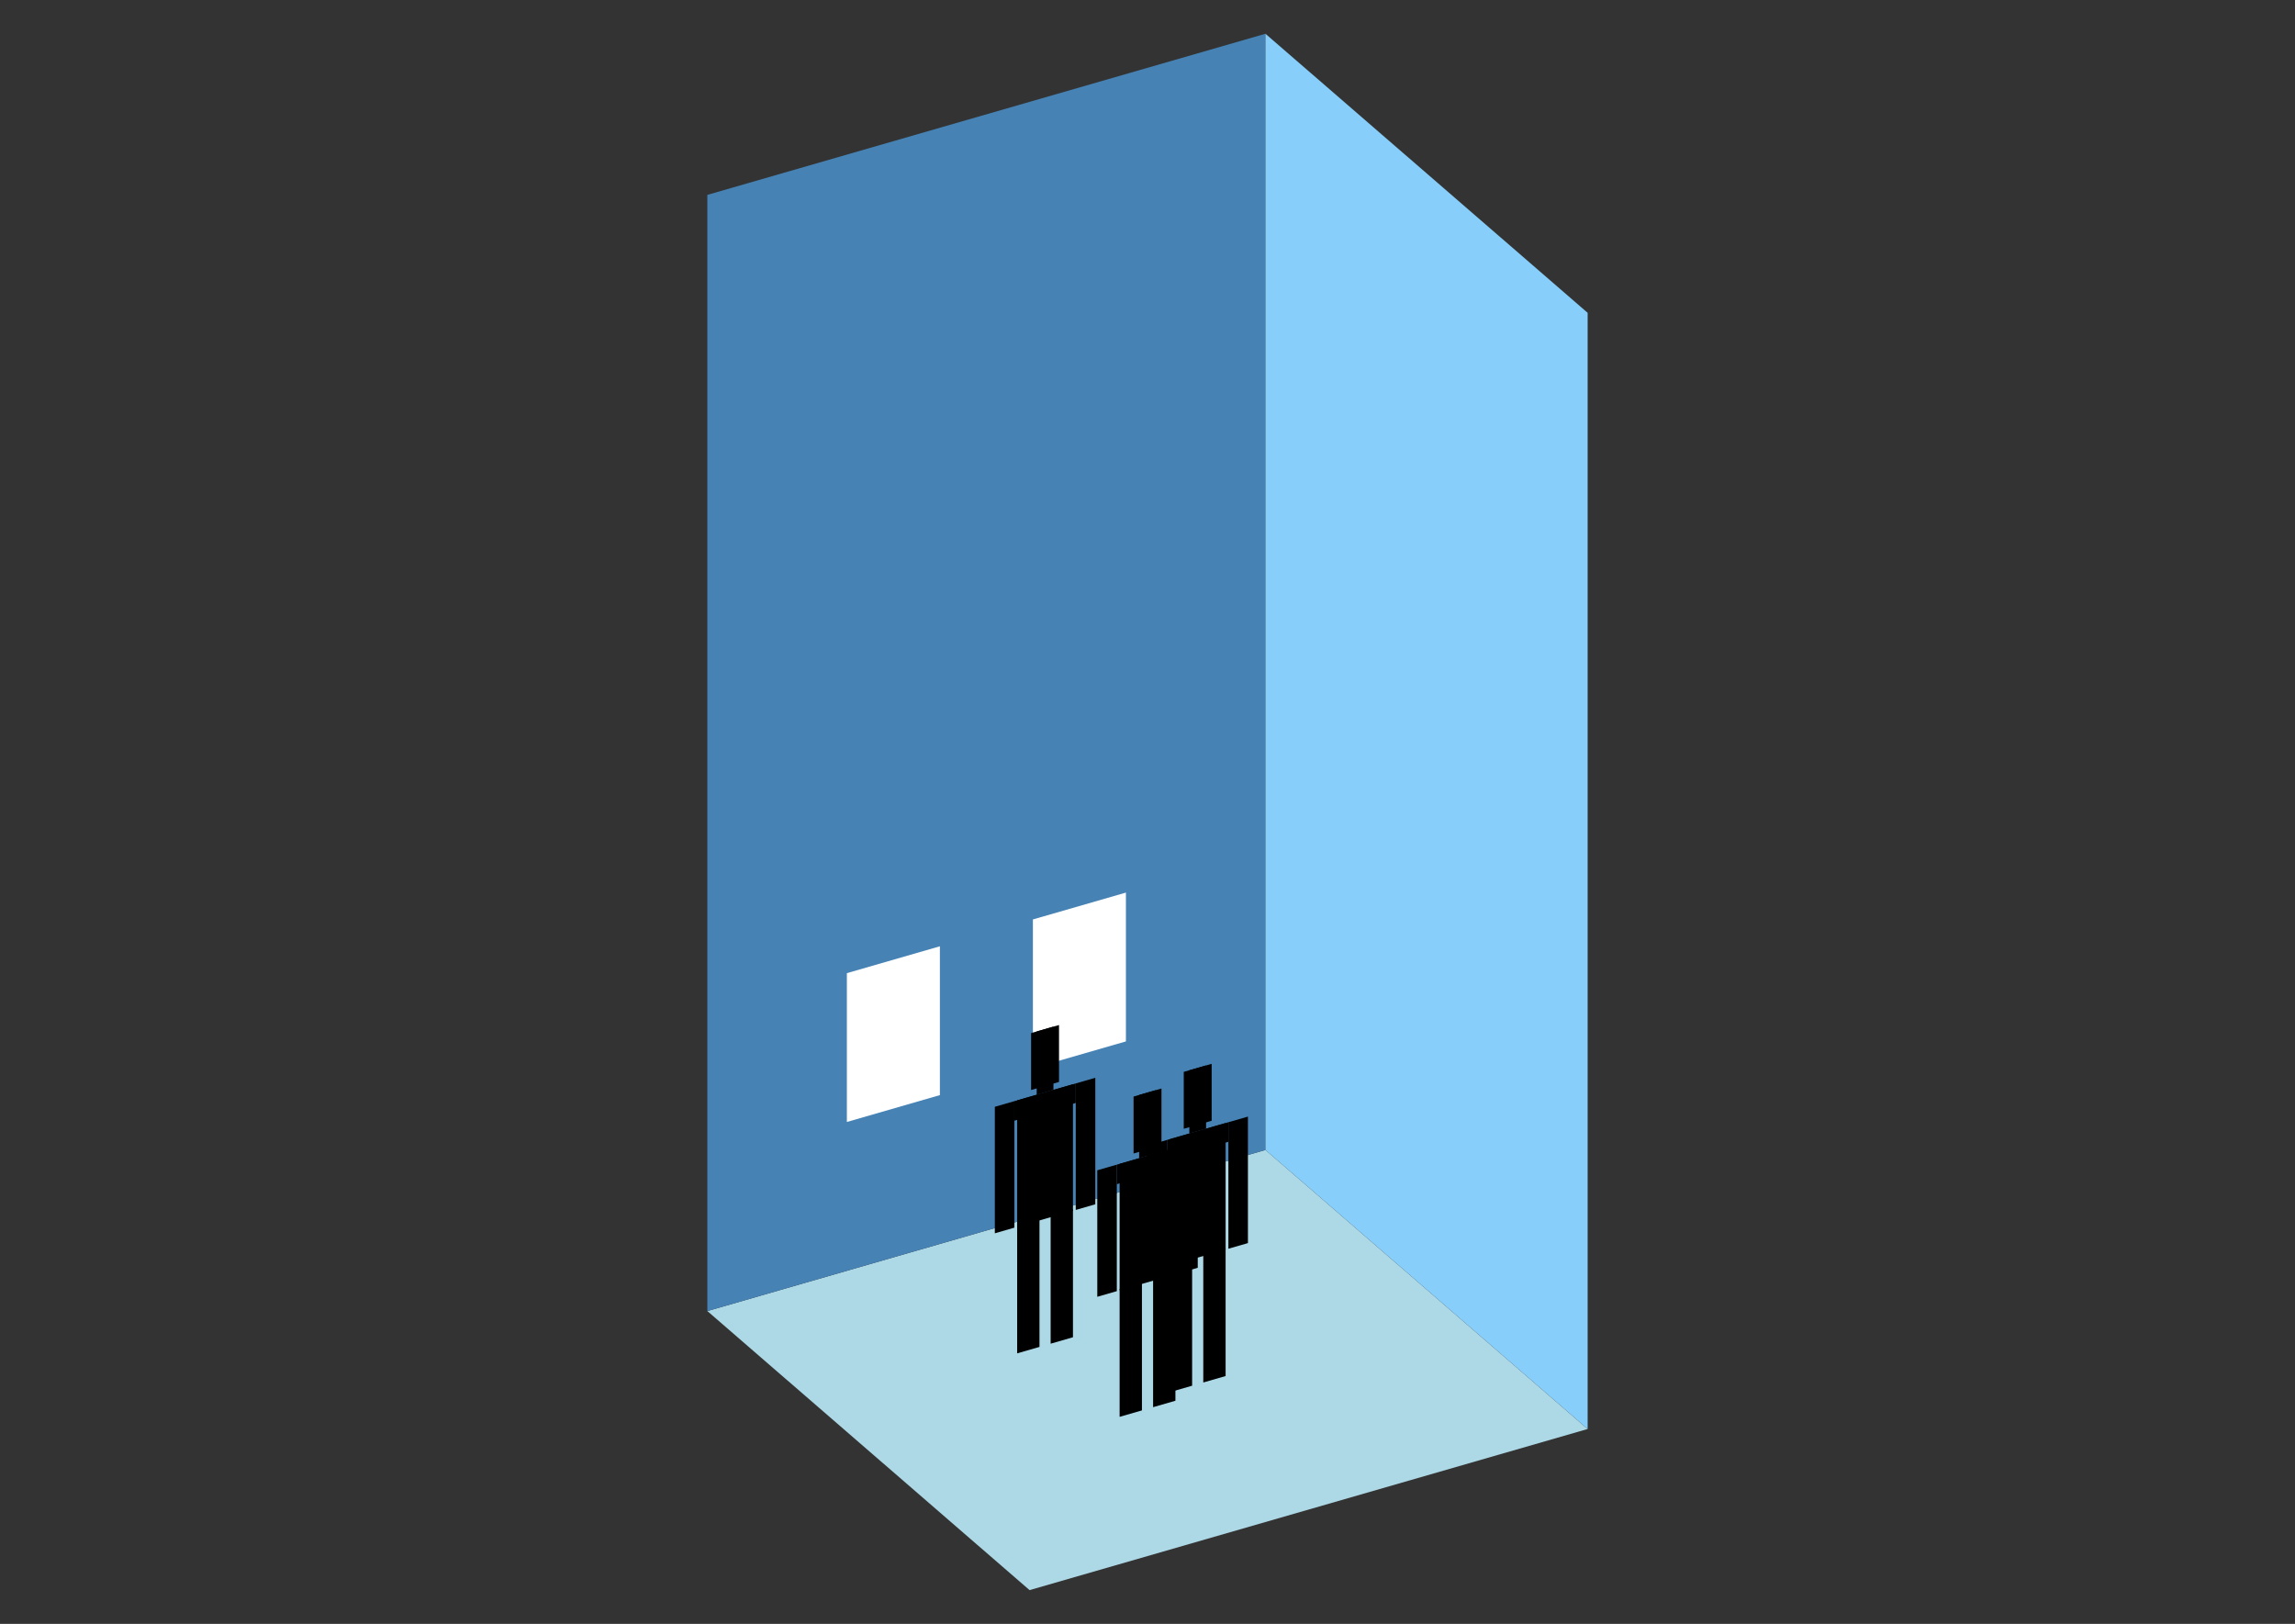<?xml version="1.0" encoding="UTF-8"?>
<svg
  xmlns="http://www.w3.org/2000/svg"
  width="848"
  height="600"
  style="background-color:white"
>
  <rect width="100%" height="100%" fill="#333333" stroke="none"/>
  <polygon fill="lightblue" points="380.423,587.526 261.368,484.421 467.577,424.893 586.632,527.998" />
  <polygon fill="steelblue" points="261.368,484.421 261.368,72.002 467.577,12.474 467.577,424.893" />
  <polygon fill="lightskyblue" points="586.632,527.998 586.632,115.579 467.577,12.474 467.577,424.893" />
  <polygon fill="white" points="312.92,414.55 312.92,359.561 347.288,349.639 347.288,404.629" />
  <polygon fill="white" points="381.657,394.707 381.657,339.718 416.025,329.797 416.025,384.786" />
  <polygon fill="hsl(360.0,50.0%,65.632%)" points="375.839,500.046 375.839,452.837 384.088,450.456 384.088,497.664" />
  <polygon fill="hsl(360.0,50.0%,65.632%)" points="396.46,494.093 396.46,446.885 388.212,449.266 388.212,496.474" />
  <polygon fill="hsl(360.0,50.0%,65.632%)" points="367.591,455.686 367.591,408.945 374.808,406.862 374.808,453.602" />
  <polygon fill="hsl(360.0,50.0%,65.632%)" points="397.491,447.054 397.491,400.314 404.709,398.23 404.709,444.971" />
  <polygon fill="hsl(360.0,50.0%,65.632%)" points="374.808,414.079 374.808,406.862 397.491,400.314 397.491,407.531" />
  <polygon fill="hsl(360.0,50.0%,65.632%)" points="375.839,453.305 375.839,406.564 396.46,400.611 396.46,447.352" />
  <polygon fill="hsl(360.0,50.0%,65.632%)" points="380.995,402.739 380.995,381.705 391.305,378.729 391.305,399.762" />
  <polygon fill="hsl(360.0,50.0%,65.632%)" points="383.057,404.48 383.057,381.11 389.243,379.324 389.243,402.695" />
  <polygon fill="hsl(360.0,50.0%,54.496%)" points="432.24,514.38 432.24,467.172 440.488,464.791 440.488,511.999" />
  <polygon fill="hsl(360.0,50.0%,54.496%)" points="452.861,508.427 452.861,461.219 444.612,463.6 444.612,510.809" />
  <polygon fill="hsl(360.0,50.0%,54.496%)" points="423.991,470.02 423.991,423.28 431.209,421.196 431.209,467.937" />
  <polygon fill="hsl(360.0,50.0%,54.496%)" points="453.892,461.389 453.892,414.648 461.109,412.565 461.109,459.306" />
  <polygon fill="hsl(360.0,50.0%,54.496%)" points="431.209,428.414 431.209,421.196 453.892,414.648 453.892,421.866" />
  <polygon fill="hsl(360.0,50.0%,54.496%)" points="432.24,467.639 432.24,420.899 452.861,414.946 452.861,461.687" />
  <polygon fill="hsl(360.0,50.0%,54.496%)" points="437.395,417.073 437.395,396.04 447.706,393.064 447.706,414.097" />
  <polygon fill="hsl(360.0,50.0%,54.496%)" points="439.457,418.815 439.457,395.445 445.643,393.659 445.643,417.029" />
  <polygon fill="hsl(360.0,50.0%,53.125%)" points="413.696,523.504 413.696,476.295 421.945,473.914 421.945,521.123" />
  <polygon fill="hsl(360.0,50.0%,53.125%)" points="434.317,517.551 434.317,470.343 426.069,472.724 426.069,519.932" />
  <polygon fill="hsl(360.0,50.0%,53.125%)" points="405.448,479.144 405.448,432.403 412.665,430.32 412.665,477.06" />
  <polygon fill="hsl(360.0,50.0%,53.125%)" points="435.348,470.512 435.348,423.772 442.566,421.688 442.566,468.429" />
  <polygon fill="hsl(360.0,50.0%,53.125%)" points="412.665,437.537 412.665,430.32 435.348,423.772 435.348,430.989" />
  <polygon fill="hsl(360.0,50.0%,53.125%)" points="413.696,476.763 413.696,430.022 434.317,424.069 434.317,470.81" />
  <polygon fill="hsl(360.0,50.0%,53.125%)" points="418.852,426.197 418.852,405.163 429.162,402.187 429.162,423.22" />
  <polygon fill="hsl(360.0,50.0%,53.125%)" points="420.914,427.939 420.914,404.568 427.1,402.782 427.1,426.153" />
</svg>
